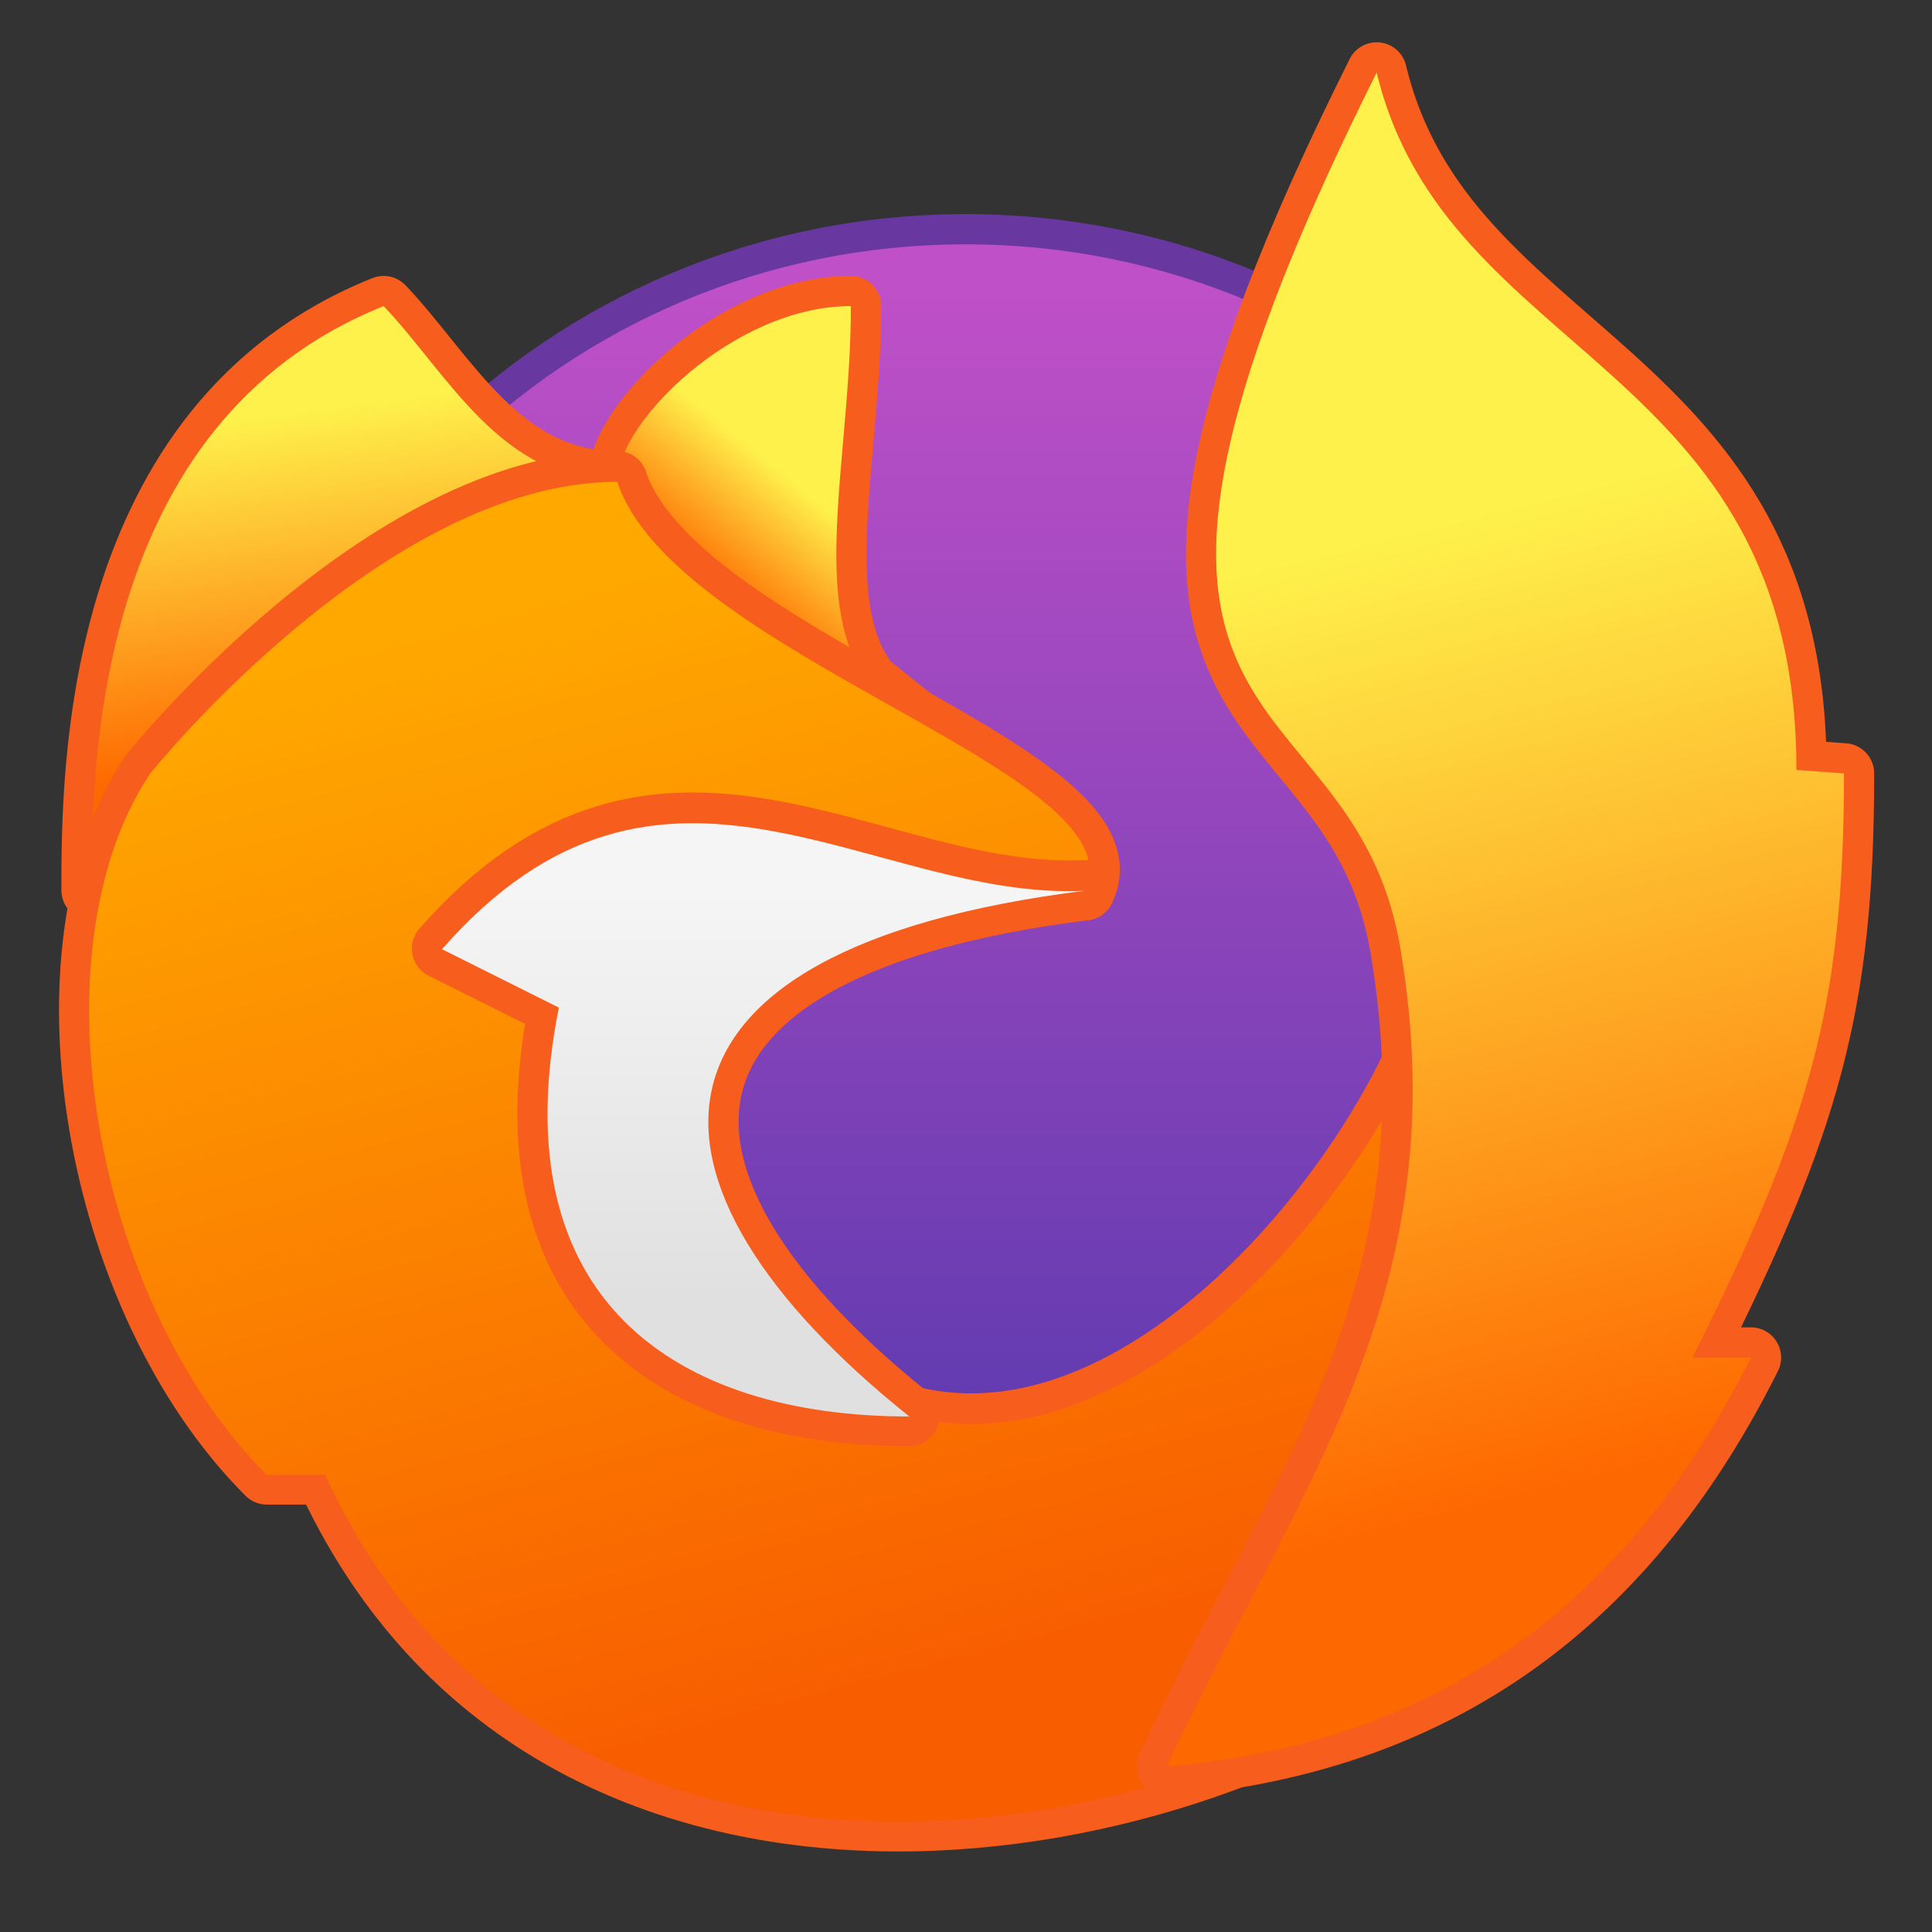 <?xml version="1.0" encoding="UTF-8" standalone="no"?>
<!-- Created with Inkscape (http://www.inkscape.org/) -->

<svg
   xmlns:dc="http://purl.org/dc/elements/1.1/"
   xmlns:cc="http://creativecommons.org/ns#"
   xmlns:rdf="http://www.w3.org/1999/02/22-rdf-syntax-ns#"
   xmlns:svg="http://www.w3.org/2000/svg"
   xmlns="http://www.w3.org/2000/svg"
   xmlns:xlink="http://www.w3.org/1999/xlink"
   xmlns:sodipodi="http://sodipodi.sourceforge.net/DTD/sodipodi-0.dtd"
   xmlns:inkscape="http://www.inkscape.org/namespaces/inkscape"
   width="64"
   height="64"
   viewBox="0 0 64 64"
   version="1.1"
   id="svg8"
   inkscape:version="0.92.4 5da689c313, 2019-01-14"
   sodipodi:docname="firefox-esr.svg">
  <rect x="0" y="0" width="64" height="64" fill="#333333" stroke="none"/>
  <title
     id="title7895">Antu icon Theme</title>
  <defs
     id="defs2">
    <linearGradient
       inkscape:collect="always"
       xlink:href="#linearGradient1468-1"
       id="linearGradient1300"
       gradientUnits="userSpaceOnUse"
       gradientTransform="matrix(0.208,0,0,0.208,-472.614,1340.6)"
       x1="2102.834"
       y1="-4960.827"
       x2="2102.834"
       y2="-5114.236" />
    <linearGradient
       inkscape:collect="always"
       xlink:href="#linearGradient1426-7"
       id="linearGradient4935"
       gradientUnits="userSpaceOnUse"
       gradientTransform="translate(35,-16)"
       x1="11.519"
       y1="292.447"
       x2="13"
       y2="290.65" />
    <linearGradient
       gradientTransform="matrix(0.017,0,0,0.017,-0.4,-0.072)"
       y2="175.118"
       x2="960"
       y1="1695.118"
       x1="960"
       gradientUnits="userSpaceOnUse"
       id="h">
      <stop
         id="stop1047"
         stop-color="#ef5350"
         offset="0" />
      <stop
         id="stop1049"
         stop-color="#ffb74d"
         offset="1" />
    </linearGradient>
    <linearGradient
       inkscape:collect="always"
       xlink:href="#linearGradient1426-7"
       id="linearGradient4937"
       gradientUnits="userSpaceOnUse"
       gradientTransform="translate(35,-16)"
       x1="3.765"
       y1="295.549"
       x2="3"
       y2="289.65" />
    <linearGradient
       inkscape:collect="always"
       xlink:href="#linearGradient1418"
       id="linearGradient4939"
       gradientUnits="userSpaceOnUse"
       gradientTransform="translate(35,-16)"
       x1="14"
       y1="311.65"
       x2="9"
       y2="292.65" />
    <linearGradient
       inkscape:collect="always"
       id="linearGradient1418">
      <stop
         style="stop-color:#f85d00;stop-opacity:1"
         offset="0"
         id="stop1414" />
      <stop
         style="stop-color:#ffa800;stop-opacity:1"
         offset="1"
         id="stop1416" />
    </linearGradient>
    <linearGradient
       inkscape:collect="always"
       xlink:href="#b"
       id="linearGradient4941"
       gradientUnits="userSpaceOnUse"
       gradientTransform="translate(35,-16)"
       x1="12"
       y1="304.65"
       x2="12"
       y2="297.65" />
    <linearGradient
       gradientTransform="matrix(0.017,0,0,0.017,0.956,-0.072)"
       y2="159.373"
       x2="982.906"
       y1="1719.373"
       x1="982.906"
       gradientUnits="userSpaceOnUse"
       id="b">
      <stop
         id="stop1009"
         stop-color="#e0e0e0"
         offset="0" />
      <stop
         id="stop1011"
         stop-color="#f5f5f5"
         offset="1" />
    </linearGradient>
    <linearGradient
       inkscape:collect="always"
       xlink:href="#linearGradient1426-7"
       id="linearGradient4943"
       gradientUnits="userSpaceOnUse"
       gradientTransform="translate(35,-16)"
       x1="27"
       y1="307.65"
       x2="23"
       y2="291.65" />
    <linearGradient
       inkscape:collect="always"
       id="linearGradient1426-7">
      <stop
         style="stop-color:#fe6800;stop-opacity:1"
         offset="0"
         id="stop1422-5" />
      <stop
         style="stop-color:#fef14c;stop-opacity:1"
         offset="1"
         id="stop1424-3" />
    </linearGradient>
    <linearGradient
       id="linearGradient1468-1"
       inkscape:collect="always">
      <stop
         id="stop1464-2"
         offset="0"
         style="stop-color:#5a39ae;stop-opacity:1" />
      <stop
         id="stop1466-7"
         offset="1"
         style="stop-color:#c050c8;stop-opacity:1" />
    </linearGradient>
  </defs>
  <sodipodi:namedview
     id="base"
     pagecolor="#ffffff"
     bordercolor="#666666"
     borderopacity="1.0"
     inkscape:pageopacity="0.0"
     inkscape:pageshadow="2"
     inkscape:zoom="2.8"
     inkscape:cx="-95.405443"
     inkscape:cy="56.189182"
     inkscape:document-units="px"
     inkscape:current-layer="layer1"
     showgrid="true"
     units="px"
     inkscape:window-width="1920"
     inkscape:window-height="1049"
     inkscape:window-x="0"
     inkscape:window-y="0"
     inkscape:window-maximized="1"
     objecttolerance="10"
     gridtolerance="10"
     guidetolerance="10"
     inkscape:snap-bbox="true"
     inkscape:bbox-paths="true"
     inkscape:bbox-nodes="true"
     inkscape:snap-bbox-edge-midpoints="true"
     inkscape:snap-bbox-midpoints="true"
     inkscape:object-paths="true"
     inkscape:snap-intersection-paths="true"
     inkscape:showpageshadow="false">
    <inkscape:grid
       type="xygrid"
       id="grid7897"
       empspacing="4" />
  </sodipodi:namedview>
  <g
     inkscape:label="Capa 1"
     inkscape:groupmode="layer"
     id="layer1"
     transform="translate(0,-250.65)">
    <g
       id="g3335"
       transform="translate(-37,1)">
      <g
         transform="matrix(1.292,0,0,1.292,115.497,-98.932)"
         id="g2183-1">
        <path
           style="opacity:1;fill:#6838a0;fill-opacity:1;stroke:none;stroke-width:0.264;stroke-miterlimit:4;stroke-dasharray:none;stroke-opacity:1"
           d="m -35.998,275.291 h 4.1e-5 c 10.723,0 19.355,8.632 19.355,19.355 0,10.723 -8.632,19.355 -19.355,19.355 h -4.1e-5 c -10.723,0 -19.355,-8.632 -19.355,-19.355 0,-10.723 8.632,-19.355 19.355,-19.355 z"
           id="rect4544-55"
           inkscape:connector-curvature="0" />
        <path
           style="opacity:1;fill:url(#linearGradient1300);fill-opacity:1;stroke:none;stroke-width:0.265;stroke-miterlimit:4;stroke-dasharray:none;stroke-opacity:1"
           d="m -35.998,276.065 h 1.9e-5 c 10.294,0 18.581,8.287 18.581,18.581 0,10.294 -8.287,18.581 -18.581,18.581 h -1.9e-5 c -10.294,0 -18.581,-8.287 -18.581,-18.581 0,-10.294 8.287,-18.581 18.581,-18.581 z"
           id="rect4544-5-4"
           inkscape:connector-curvature="0" />
      </g>
    </g>
    <g
       id="g4826-8"
       transform="matrix(1.935,0,0,1.935,-66.626,-264.852)">
      <g
         transform="translate(91,-12)"
         id="g2574-7-8" />
      <path
         sodipodi:nodetypes="cccc"
         inkscape:connector-curvature="0"
         id="path1244-9-5-9"
         d="m 45,274.65 c 0,-1 2,-3 4,-3 0,3 -1,6 1,7 z"
         style="fill:none;stroke:#f75d1c;stroke-width:1.034;stroke-linecap:round;stroke-linejoin:round;stroke-miterlimit:4;stroke-dasharray:none;stroke-opacity:1" />
      <path
         sodipodi:nodetypes="cccc"
         inkscape:connector-curvature="0"
         id="path1244-3-2-9-6"
         d="m 44.999,274.649 c 0,-1 2,-3 4,-3 0,3 -0.999,6.001 1.001,7.001 z"
         style="fill:url(#linearGradient4935);fill-opacity:1.0;stroke:none;stroke-width:2;stroke-linecap:round;stroke-linejoin:round;stroke-miterlimit:4;stroke-dasharray:none;stroke-opacity:1" />
      <path
         sodipodi:nodetypes="cccc"
         inkscape:connector-curvature="0"
         id="path1227-28-7-3"
         d="m 45,274.65 c -2,0 -2.902,-1.852 -4,-3 -5,2 -5,8 -5,10 z"
         style="fill:none;stroke:#f75d1c;stroke-width:1.034;stroke-linecap:round;stroke-linejoin:round;stroke-miterlimit:4;stroke-dasharray:none;stroke-opacity:1" />
      <path
         sodipodi:nodetypes="cccc"
         inkscape:connector-curvature="0"
         id="path1227-2-9-7-8"
         d="m 45,274.65 c -2,0 -2.902,-1.852 -4,-3 -5,2 -5,8 -5,10 z"
         style="fill:url(#linearGradient4937);fill-opacity:1.0;stroke:none;stroke-width:2;stroke-linecap:round;stroke-linejoin:round;stroke-miterlimit:4;stroke-dasharray:none;stroke-opacity:1" />
      <path
         inkscape:connector-curvature="0"
         id="path1261-73-6-5"
         d="m 45,274.65 c -4,0 -8,5 -8,5 -2,3 -1,9 2,12 h 1 c 3.678,8.061 14.038,6.716 19,3 v -11 c -1,3 -5,8 -9,7 l -0.002,0.008 c -8.999,-6.009 0.002,-9.008 3.002,-9.008 1,-2 -7,-4 -8,-7 z"
         style="fill:none;stroke:#f75d1c;stroke-width:1.034;stroke-linecap:round;stroke-linejoin:round;stroke-miterlimit:4;stroke-dasharray:none;stroke-opacity:1"
         sodipodi:nodetypes="ccccccccccc" />
      <path
         inkscape:connector-curvature="0"
         id="path1261-73-5-7-6"
         d="m 44.999,274.658 c -4,0 -8,5 -8,5 -2,3 -1,9 2,12 h 1 c 3.678,8.061 14.038,6.716 19,3 v -11 c -1,3 -5,8 -9,7 l -0.002,0.008 c -8.999,-6.009 0.002,-9.008 3.002,-9.008 1,-2 -7,-4 -8,-7 z"
         style="fill:url(#linearGradient4939);fill-opacity:1;stroke:none;stroke-width:2;stroke-linecap:round;stroke-linejoin:round;stroke-miterlimit:4;stroke-dasharray:none;stroke-opacity:1"
         sodipodi:nodetypes="ccccccccccc" />
      <path
         sodipodi:nodetypes="ccccc"
         inkscape:connector-curvature="0"
         id="path1175-1-3-1"
         d="m 50,290.65 c -5,-4 -5,-8 3,-9 -3.663,0.176 -7.238,-3.29 -11,1 l 2,1 c -1,5 2,7 6,7 z"
         style="fill:none;stroke:#f75d1c;stroke-width:1.034;stroke-linecap:butt;stroke-linejoin:round;stroke-miterlimit:4;stroke-dasharray:none;stroke-opacity:1" />
      <path
         sodipodi:nodetypes="ccccc"
         inkscape:connector-curvature="0"
         id="path1175-7-2-6-1"
         d="m 49.999,290.659 c -5,-4 -5,-8 3,-9 -3.663,0.176 -7.238,-3.29 -11,1 l 2,1 c -1,5 2,7 6,7 z"
         style="fill:url(#linearGradient4941);fill-opacity:1;stroke:none;stroke-width:2;stroke-linecap:butt;stroke-linejoin:round;stroke-miterlimit:4;stroke-dasharray:none;stroke-opacity:1" />
      <path
         sodipodi:nodetypes="ccccccscc"
         inkscape:connector-curvature="0"
         id="path1143-1-8-9-9-5-5"
         d="m 58,267.65 c 1.186,4.94 7.186,4.94 7.186,11.94 L 66,279.65 c 0,4 -0.593,6 -2.593,10 h 1 c -2,4 -5.116,6.58 -10,7 2.192,-4.726 5.003,-8.042 4,-14 C 57.569,277.671 52,279.65 58,267.65 Z"
         style="fill:none;fill-opacity:1;stroke:#f75d1c;stroke-width:1.034;stroke-linecap:butt;stroke-linejoin:round;stroke-miterlimit:4;stroke-dasharray:none;stroke-opacity:1" />
      <path
         style="fill:url(#linearGradient4943);fill-opacity:1.0;stroke:none;stroke-width:2;stroke-linecap:butt;stroke-linejoin:round;stroke-miterlimit:4;stroke-dasharray:none;stroke-opacity:1"
         d="m 58,267.65 c 1.186,4.94 7.186,4.94 7.186,11.94 L 66,279.65 c 0,4 -0.593,6 -2.593,10 h 1 c -2,4 -5.116,6.58 -10,7 2.192,-4.726 5.003,-8.042 4,-14 C 57.569,277.671 52,279.65 58,267.65 Z"
         id="path1143-1-8-9-9-4-6-9"
         inkscape:connector-curvature="0"
         sodipodi:nodetypes="ccccccscc" />
    </g>
  </g>
</svg>
